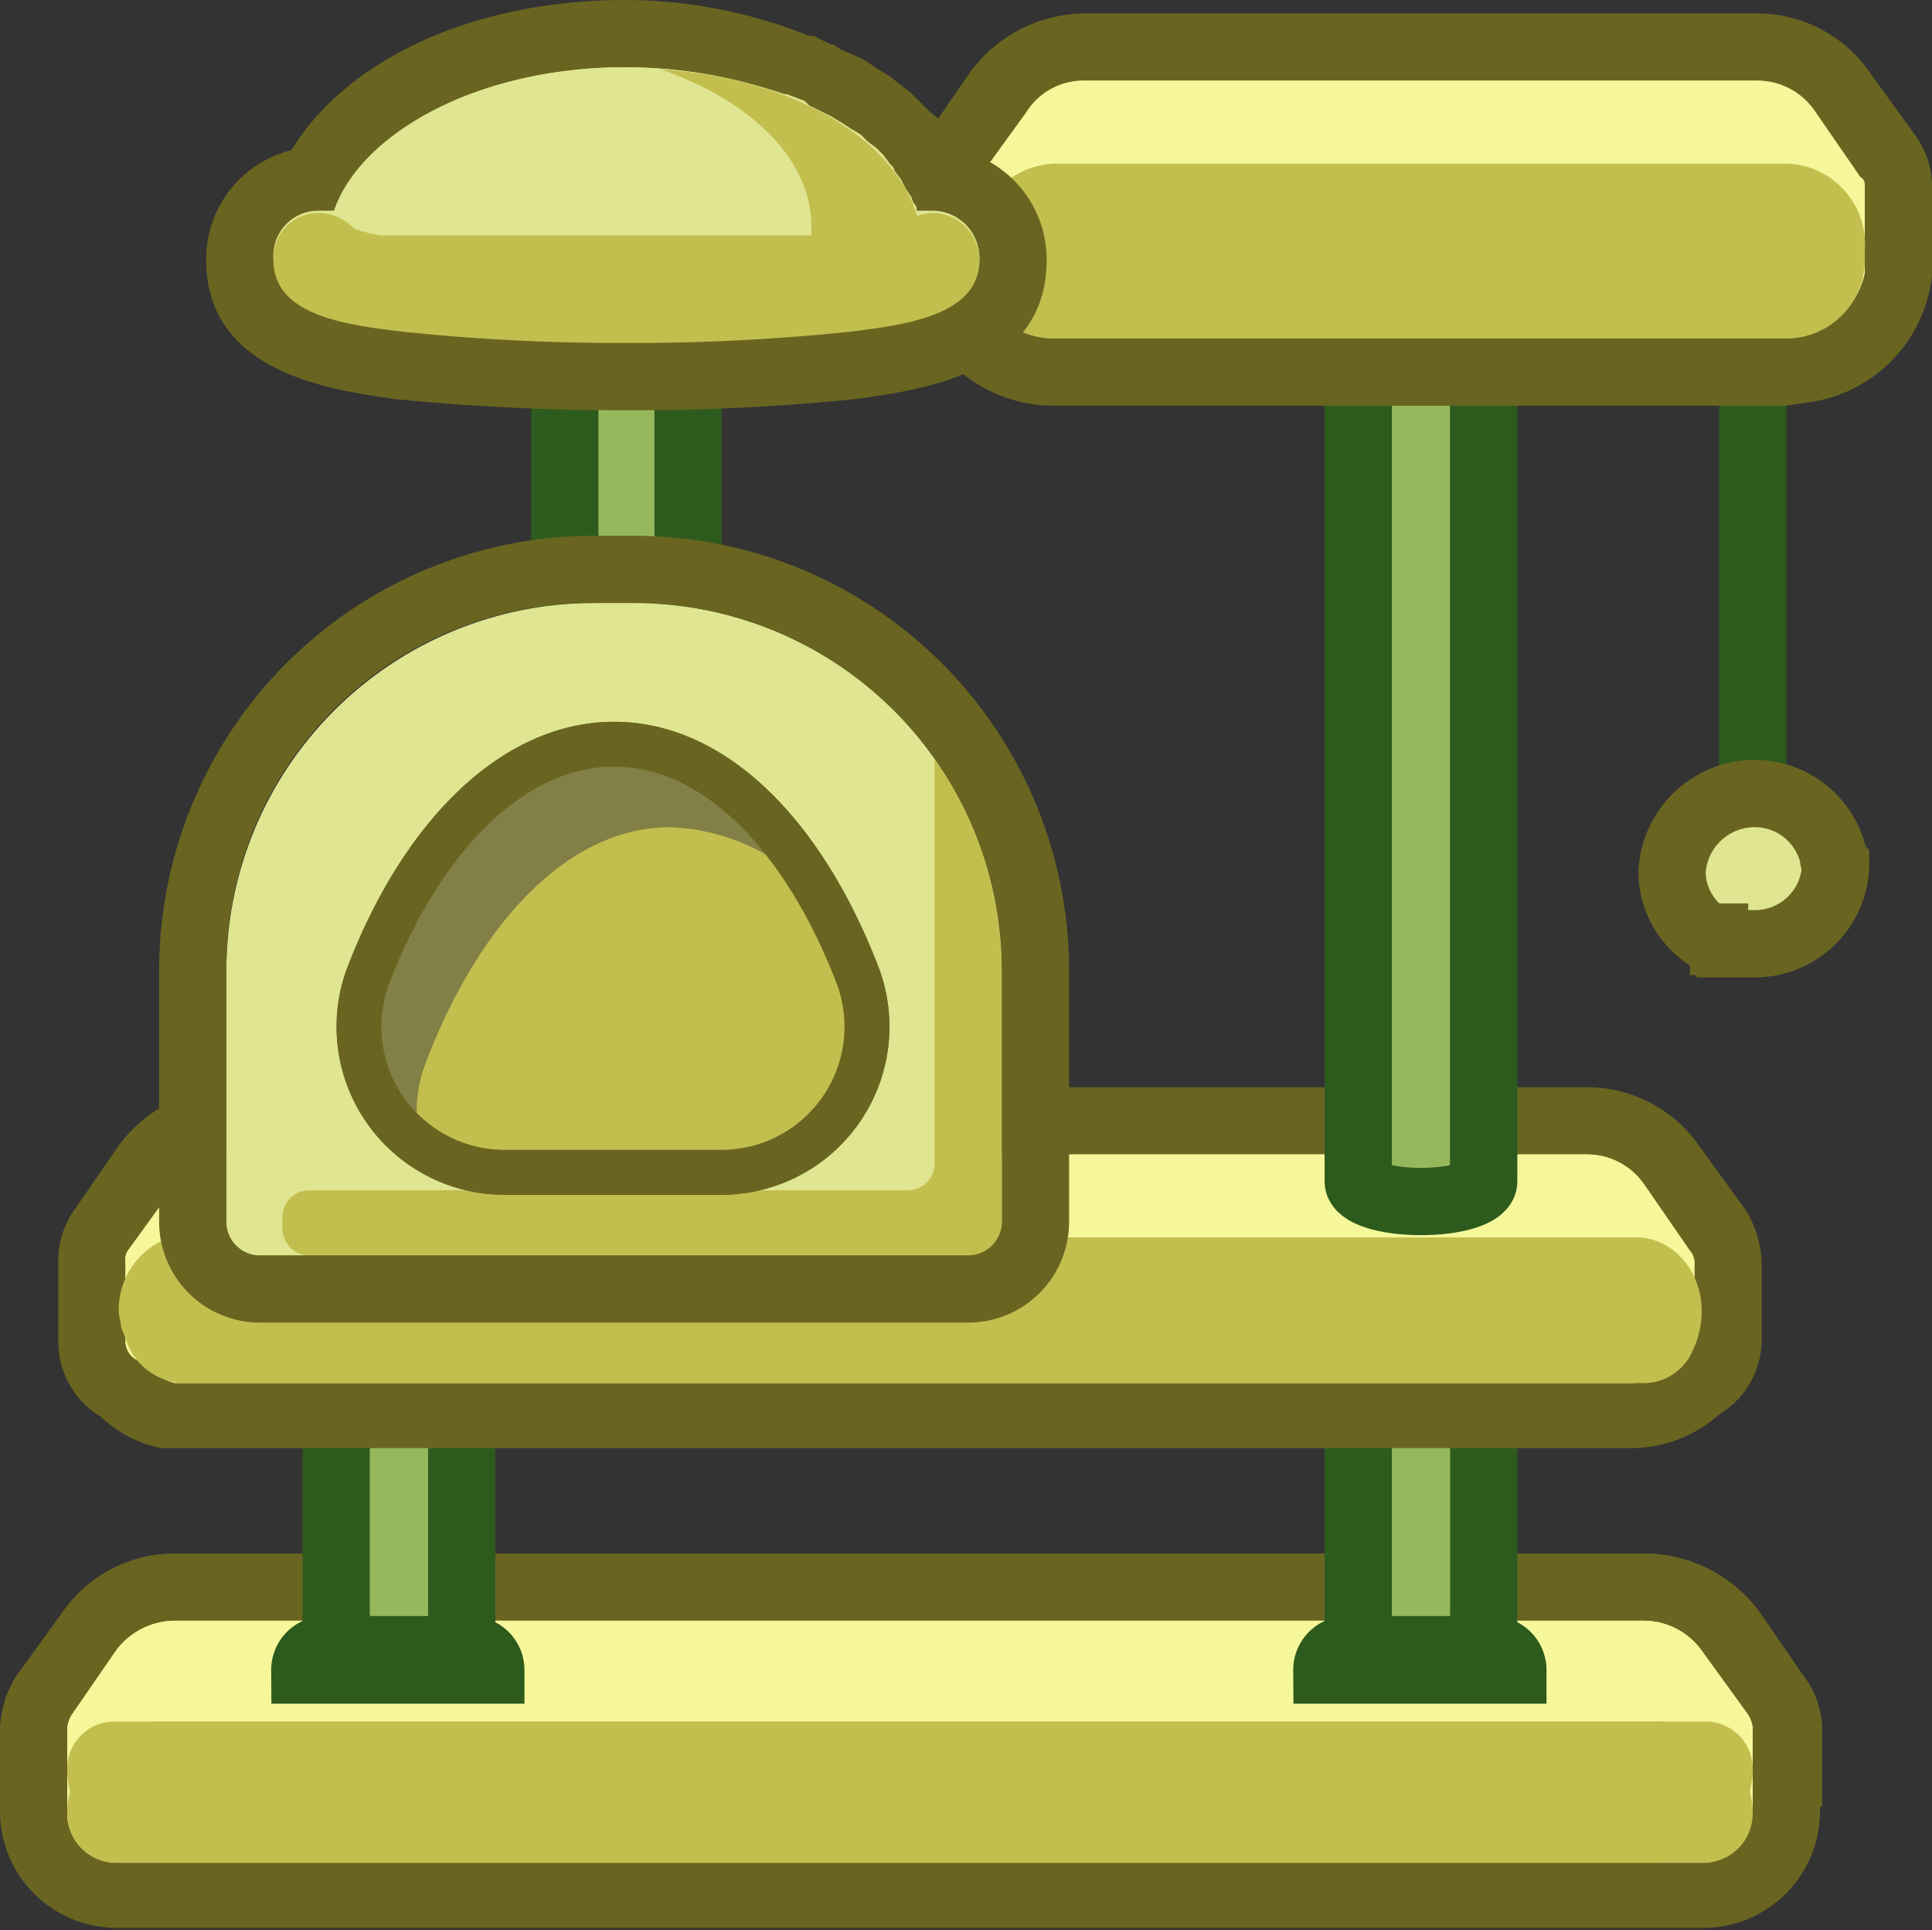 <svg xmlns="http://www.w3.org/2000/svg" xmlns:xlink="http://www.w3.org/1999/xlink" width="86.2" height="86.1" viewBox="0 0 86.2 86.1"><rect x="0" y="0" width="86.2" height="86.1" fill="#333333" stroke="none"/><defs><clipPath id="clip-path"><path d="M26.5,26.9h1.8A16.4,16.4,0,0,1,44.7,43.3V56a0,0,0,0,1,0,0H10.1a0,0,0,0,1,0,0V43.3A16.4,16.4,0,0,1,26.5,26.9Z" style="fill:none"/></clipPath><clipPath id="clip-path-2"><path d="M60.6,11.5V52.7c0,.5,1.2.9,2.8.9s2.8-.4,2.8-.9V11.5Z" style="fill:none"/></clipPath></defs><g style="isolation:isolate"><g id="Layer_2" data-name="Layer 2"><g id="Layer_2-2" data-name="Layer 2"><g id="cat_toy_4" data-name="cat_toy 4"><rect x="76.7" y="13.1" width="3" height="24.96" style="fill:#2d5b1d"/><rect x="25.2" y="13.6" width="5.5" height="18.68" style="fill:#96b85c;stroke:#2d5b1d;stroke-miterlimit:10;stroke-width:3px"/><path d="M5.2,84.6a3.7,3.7,0,0,1-3.7-3.7v-.2h0V77.1a3.3,3.3,0,0,1,.4-1.4L4,72.8a4.6,4.6,0,0,1,3.8-2H73.3a4.4,4.4,0,0,1,3.8,2l2.1,2.9a2.4,2.4,0,0,1,.5,1.4v3.7h0A3.7,3.7,0,0,1,76,84.6Z" style="fill:#f5f79a"/><path d="M73.3,72.3a3.2,3.2,0,0,1,2.6,1.3L78,76.5a1.4,1.4,0,0,1,.2.6v3.5a.1.1,0,0,0-.1.1v.2A2.2,2.2,0,0,1,76,83.1H5.2A2.2,2.2,0,0,1,3,80.9v-.2H3V77.1a1.4,1.4,0,0,1,.2-.6l2-2.9a3.3,3.3,0,0,1,2.6-1.3H73.3m0-3H7.8a6.1,6.1,0,0,0-5,2.6L.7,74.8A4.8,4.8,0,0,0,0,77.1v3.5H0v.2a5.2,5.2,0,0,0,5.2,5.2H76a5.2,5.2,0,0,0,5.2-5.2v-.2h.1V77.1a4,4,0,0,0-.8-2.3l-2-2.9a6.4,6.4,0,0,0-5.1-2.6Z" style="fill:#696521"/><path d="M78,76.5l-2.1-2.9a3.2,3.2,0,0,0-2.6-1.3H7.8a3.3,3.3,0,0,0-2.6,1.3l-2,2.9a1.4,1.4,0,0,0-.2.6v3.5a.9.9,0,0,0,1,.9H77.2a1,1,0,0,0,1-.9V77.1A1.4,1.4,0,0,0,78,76.5Z" style="fill:#f5f79a"/><path d="M74,76.8H7.2A4.1,4.1,0,0,0,3,80.9a2.2,2.2,0,0,0,2.2,2.2H76a2.2,2.2,0,0,0,2.2-2.2A4.1,4.1,0,0,0,74,76.8Z" style="fill:#c3bf4f"/><path d="M74,83.1H7.2A4.2,4.2,0,0,1,3,78.9a2.1,2.1,0,0,1,2.2-2.1H76a2.1,2.1,0,0,1,2.2,2.1A4.2,4.2,0,0,1,74,83.1Z" style="fill:#c3bf4f"/><rect x="15" y="57.9" width="5.6" height="15.69" style="fill:#96b85c;stroke:#2d5b1d;stroke-miterlimit:10;stroke-width:3px"/><path d="M21.9,74.5H13.6a.9.9,0,0,1,1-.9H21a.9.9,0,0,1,.9.9Z" style="fill:#6d9e7a;stroke:#2d5b1d;stroke-miterlimit:10;stroke-width:3px"/><rect x="60.6" y="57.9" width="5.6" height="15.69" style="fill:#96b85c;stroke:#2d5b1d;stroke-miterlimit:10;stroke-width:3px"/><path d="M67.5,74.5H59.2a.9.9,0,0,1,1-.9h6.4a.9.9,0,0,1,.9.9Z" style="fill:#6d9e7a;stroke:#2d5b1d;stroke-miterlimit:10;stroke-width:3px"/><path d="M8.4,63.2H7.5A3.6,3.6,0,0,1,5.4,62a2.6,2.6,0,0,1-1.3-2.2V56.3a2.3,2.3,0,0,1,.4-1.4L6.6,52a4.7,4.7,0,0,1,3.8-2H70.8a4.8,4.8,0,0,1,3.8,2l2,2.9a2.4,2.4,0,0,1,.5,1.4v3.5A2.6,2.6,0,0,1,75.8,62a4.3,4.3,0,0,1-3.1,1.2Z" style="fill:#f5f79a"/><path d="M70.8,51.5a3.1,3.1,0,0,1,2.6,1.4l2,2.9a.8.8,0,0,1,.2.5v3.5a1,1,0,0,1-.7.9,2.9,2.9,0,0,1-2.2,1H7.8a3.4,3.4,0,0,1-1.6-1,.9.9,0,0,1-.6-.9V56.3a.7.7,0,0,1,.1-.5l2.1-2.9a3,3,0,0,1,2.6-1.4H70.8m0-3H10.4a6.4,6.4,0,0,0-5.1,2.6L3.3,54a3.9,3.9,0,0,0-.7,2.3v3.5a3.9,3.9,0,0,0,1.9,3.4,5.4,5.4,0,0,0,2.7,1.4H72.7a5.9,5.9,0,0,0,4-1.5,3.9,3.9,0,0,0,1.9-3.4V56.3a4.8,4.8,0,0,0-.7-2.3l-2.1-2.9a6.1,6.1,0,0,0-5-2.6Z" style="fill:#696521"/><path d="M75.4,55.8l-2-2.9a3.1,3.1,0,0,0-2.6-1.4H10.4a3,3,0,0,0-2.6,1.4L5.7,55.8a.7.7,0,0,0-.1.5v3.5a1,1,0,0,0,.9,1H74.6a1,1,0,0,0,1-1V56.3A.8.8,0,0,0,75.4,55.8Z" style="fill:#f5f79a"/><path d="M73.2,61.7H8.2a2.8,2.8,0,0,1-2.6-2h0l-.2-.5h0c0-.2-.1-.5-.1-.7a3.4,3.4,0,0,1,2.3-3.3H73c2.2,0,3.8,2.7,2.4,5.3A2.4,2.4,0,0,1,73.2,61.7Z" style="fill:#c3bf4f"/><g style="clip-path:url(#clip-path)"><path d="M11.3,57.5a2.7,2.7,0,0,1-2.7-2.7V43.3A17.9,17.9,0,0,1,26.5,25.4h1.8A17.9,17.9,0,0,1,46.2,43.3V57.5Z" style="fill:#dfe590"/><path d="M28.3,26.9A16.4,16.4,0,0,1,44.7,43.3V56H11.3a1.2,1.2,0,0,1-1.2-1.2V43.3A16.3,16.3,0,0,1,26.5,26.9h1.8m0-3H26.5A19.4,19.4,0,0,0,7.1,43.3V54.8A4.2,4.2,0,0,0,11.3,59H47.7V43.3A19.4,19.4,0,0,0,28.3,23.9Z" style="fill:#696521"/><path d="M44,32.7a1.2,1.2,0,0,0-2.3.4h0V51.9a1.2,1.2,0,0,1-1.2,1.2H13.8a1.2,1.2,0,0,0-1.2,1.2v.5A1.2,1.2,0,0,0,13.8,56H43.5a1.2,1.2,0,0,0,1.2-1.2V36.1A9.4,9.4,0,0,0,44,32.7Z" style="fill:#c3bf4f"/><path d="M32.2,52.3a6.5,6.5,0,0,0,6.1-8.7c-2.4-6.3-6.4-10.4-10.9-10.4s-8.6,4.1-11,10.4a6.5,6.5,0,0,0,6.1,8.7Z" style="fill:#c3bf4f;stroke:#696521;stroke-miterlimit:10;stroke-width:2px"/><path d="M19,47.4c2.4-6.3,6.4-10.5,10.9-10.5a9.3,9.3,0,0,1,7,3.6c-2.4-4.5-5.8-7.3-9.5-7.3s-8.6,4.1-11,10.4a6.4,6.4,0,0,0,2.4,7.5A5.9,5.9,0,0,1,19,47.4Z" style="fill:#828046;mix-blend-mode:multiply"/><path d="M32.2,52.3a6.5,6.5,0,0,0,6.1-8.7c-2.4-6.3-6.4-10.4-10.9-10.4s-8.6,4.1-11,10.4a6.5,6.5,0,0,0,6.1,8.7Z" style="fill:none;stroke:#696521;stroke-miterlimit:10;stroke-width:2px"/></g><path d="M28.3,26.9A16.4,16.4,0,0,1,44.7,43.3V54.5A1.5,1.5,0,0,1,43.2,56H11.5a1.5,1.5,0,0,1-1.4-1.5V43.3A16.3,16.3,0,0,1,26.5,26.9h1.8m0-3H26.5A19.4,19.4,0,0,0,7.1,43.3V54.5A4.5,4.5,0,0,0,11.5,59H43.2a4.5,4.5,0,0,0,4.5-4.5V43.3A19.4,19.4,0,0,0,28.3,23.9Z" style="fill:#696521"/><g style="clip-path:url(#clip-path-2)"><rect x="60.6" y="11.8" width="5.6" height="45.62" style="fill:#96b85c;stroke:#2d5b1d;stroke-miterlimit:10;stroke-width:3px"/></g><path d="M60.6,11.5V52.7c0,.5,1.2.9,2.8.9s2.8-.4,2.8-.9V11.5Z" style="fill:none;stroke:#2d5b1d;stroke-miterlimit:10;stroke-width:3px"/><path d="M47,16.6a5.1,5.1,0,0,1-4.9-4.3c0-.1-.1-.2-.1-.4h0V8.4A2.4,2.4,0,0,1,42.5,7l2.1-2.9a4.7,4.7,0,0,1,3.8-2h30a4.8,4.8,0,0,1,3.8,2L84.3,7a2.3,2.3,0,0,1,.4,1.4v3.5a1.5,1.5,0,0,1-.1.7,5.2,5.2,0,0,1-3.9,3.9H47Z" style="fill:#f5f79a"/><path d="M78.4,3.6A3.1,3.1,0,0,1,81,5l2,2.9c.2.1.2.3.2.5v3.8A3.7,3.7,0,0,1,80.4,15H47A3.5,3.5,0,0,1,43.6,12h-.1V8.4a.8.8,0,0,1,.2-.5L45.8,5a3,3,0,0,1,2.6-1.4h30m0-3h-30a6.4,6.4,0,0,0-5.1,2.6l-2,2.9a4,4,0,0,0-.8,2.3v3.5a2,2,0,0,1,.1.7A6.5,6.5,0,0,0,47,18.1H79.7l1.3-.2a6.4,6.4,0,0,0,5.1-5,3.4,3.4,0,0,0,.1-1V8.4a3.9,3.9,0,0,0-.7-2.3L83.4,3.2a6.1,6.1,0,0,0-5-2.6Z" style="fill:#696521"/><path d="M78.4,3.6h-30A3,3,0,0,0,45.8,5L43.7,7.9a.8.8,0,0,0-.2.5v3.5a1,1,0,0,0,1,.9H82.3a.9.9,0,0,0,.9-.9V8.4c0-.2,0-.4-.2-.5L81,5A3.1,3.1,0,0,0,78.4,3.6Z" style="fill:#f5f79a"/><path d="M83.2,11.4v-.2a3.6,3.6,0,0,0-3.5-3.9H47a3.7,3.7,0,0,0-3.5,3.9v.4A3.5,3.5,0,0,0,47,15.1H79.7a3.5,3.5,0,0,0,3.5-3.5Z" style="fill:#c3bf4f"/><path d="M81.9,38.8a3.6,3.6,0,0,1-3.6,3.5,3.5,3.5,0,1,1,0-7A3.6,3.6,0,0,1,81.9,38.8Z" style="fill:#dfe590"/><path d="M80.8,36.3v.6a3.6,3.6,0,0,1-3.6,3.5,3.7,3.7,0,0,1-2.5-1,3.6,3.6,0,0,0,7.2-.6A3.4,3.4,0,0,0,80.8,36.3Z" style="fill:#dfe590;mix-blend-mode:multiply"/><path d="M81.9,38.5h0a.4.4,0,0,1-.1-.3h0a3.6,3.6,0,0,0-3.5-2.8,3.7,3.7,0,0,0-3.7,3.5,3.5,3.5,0,0,0,1.6,2.9h.3a.1.1,0,0,0,.1.1h.2a.1.1,0,0,1,.1.1h.2a.1.1,0,0,1,.1.1h1.1a3.6,3.6,0,0,0,3.6-3.5Z" style="fill:none;stroke:#696521;stroke-miterlimit:10;stroke-width:3px"/><path d="M27.9,16.8a95.7,95.7,0,0,1-10.1-.5c-2.7-.4-7.1-.9-7.1-4.7A3.6,3.6,0,0,1,14,8c1.9-3.9,7.4-6.5,13.9-6.5a23.3,23.3,0,0,1,7.6,1.3h.2l.8.4h.3l.7.4-.7,1.3.8-1.3.2.2.6.3.4.3.5.4.4.3.4.3a.8.8,0,0,0,.4.4l.3.4.3.4c.2.2.3.3.3.4l.3.5.2.3a3.7,3.7,0,0,1,3.3,3.6c0,3.8-4.5,4.3-7.1,4.7A99.3,99.3,0,0,1,27.9,16.8Z" style="fill:#dfe590"/><path d="M27.9,3A22.5,22.5,0,0,1,35,4.2h.1l.8.3.2.2.6.3.4.2.5.3.3.2.5.3.3.3.4.3.3.3.3.4c.1.1.2.2.2.3l.3.4.2.4.2.3c.1.1.1.3.2.4s.1.2.1.3h.7a2.1,2.1,0,0,1,2.1,2.1c0,2.5-3.4,2.9-5.8,3.2a93.7,93.7,0,0,1-10,.5,93.1,93.1,0,0,1-9.9-.5c-2.5-.3-5.8-.7-5.8-3.2a2,2,0,0,1,2-2.1h.7C16.1,5.9,21.4,3,27.9,3m0-3C21.2,0,15.5,2.6,13,6.7a5,5,0,0,0-3.8,4.9c0,5.1,5.7,5.8,8.4,6.2a101.4,101.4,0,0,0,10.3.5,98.4,98.4,0,0,0,10.3-.5c2.8-.4,8.5-1.1,8.5-6.2a5,5,0,0,0-3.9-4.9c0-.1-.1-.2-.1-.3L42.4,6,42,5.4,41.5,5l-.4-.4-.5-.5-.4-.3-.5-.4-.5-.3-.6-.4-.4-.2h0l-.7-.3-.3-.2h-.1l-.8-.4h-.2A22.1,22.1,0,0,0,27.9,0Z" style="fill:#696521"/><path d="M27.9,3c-7.3,0-13.2,3.6-13.2,8.1v.4H41.1v-.4C41.2,6.6,35.2,3,27.9,3Z" style="fill:#dfe590"/><path d="M29.5,3.1c4,1.4,6.7,4,6.7,7v.4H14.8a1.3,1.3,0,0,0-.1.6v.4H41.1v-.4C41.2,7,36.1,3.5,29.5,3.1Z" style="fill:#c3bf4f"/><path d="M27.9,15.3a93.1,93.1,0,0,1-9.9-.5c-2.5-.3-5.8-.7-5.8-3.2a2,2,0,0,1,2-2.1,2.2,2.2,0,0,1,1.6.7c1.3.5,5.6,1,12.1,1s10.9-.5,12.2-1a2.1,2.1,0,0,1,1.5-.7,2.1,2.1,0,0,1,2.1,2.1c0,2.5-3.4,2.9-5.8,3.2A93.7,93.7,0,0,1,27.9,15.3Zm11.7-3.7Zm-23.3,0Zm23.3,0Zm-23.3,0Z" style="fill:#c3bf4f"/></g></g></g></g></svg>